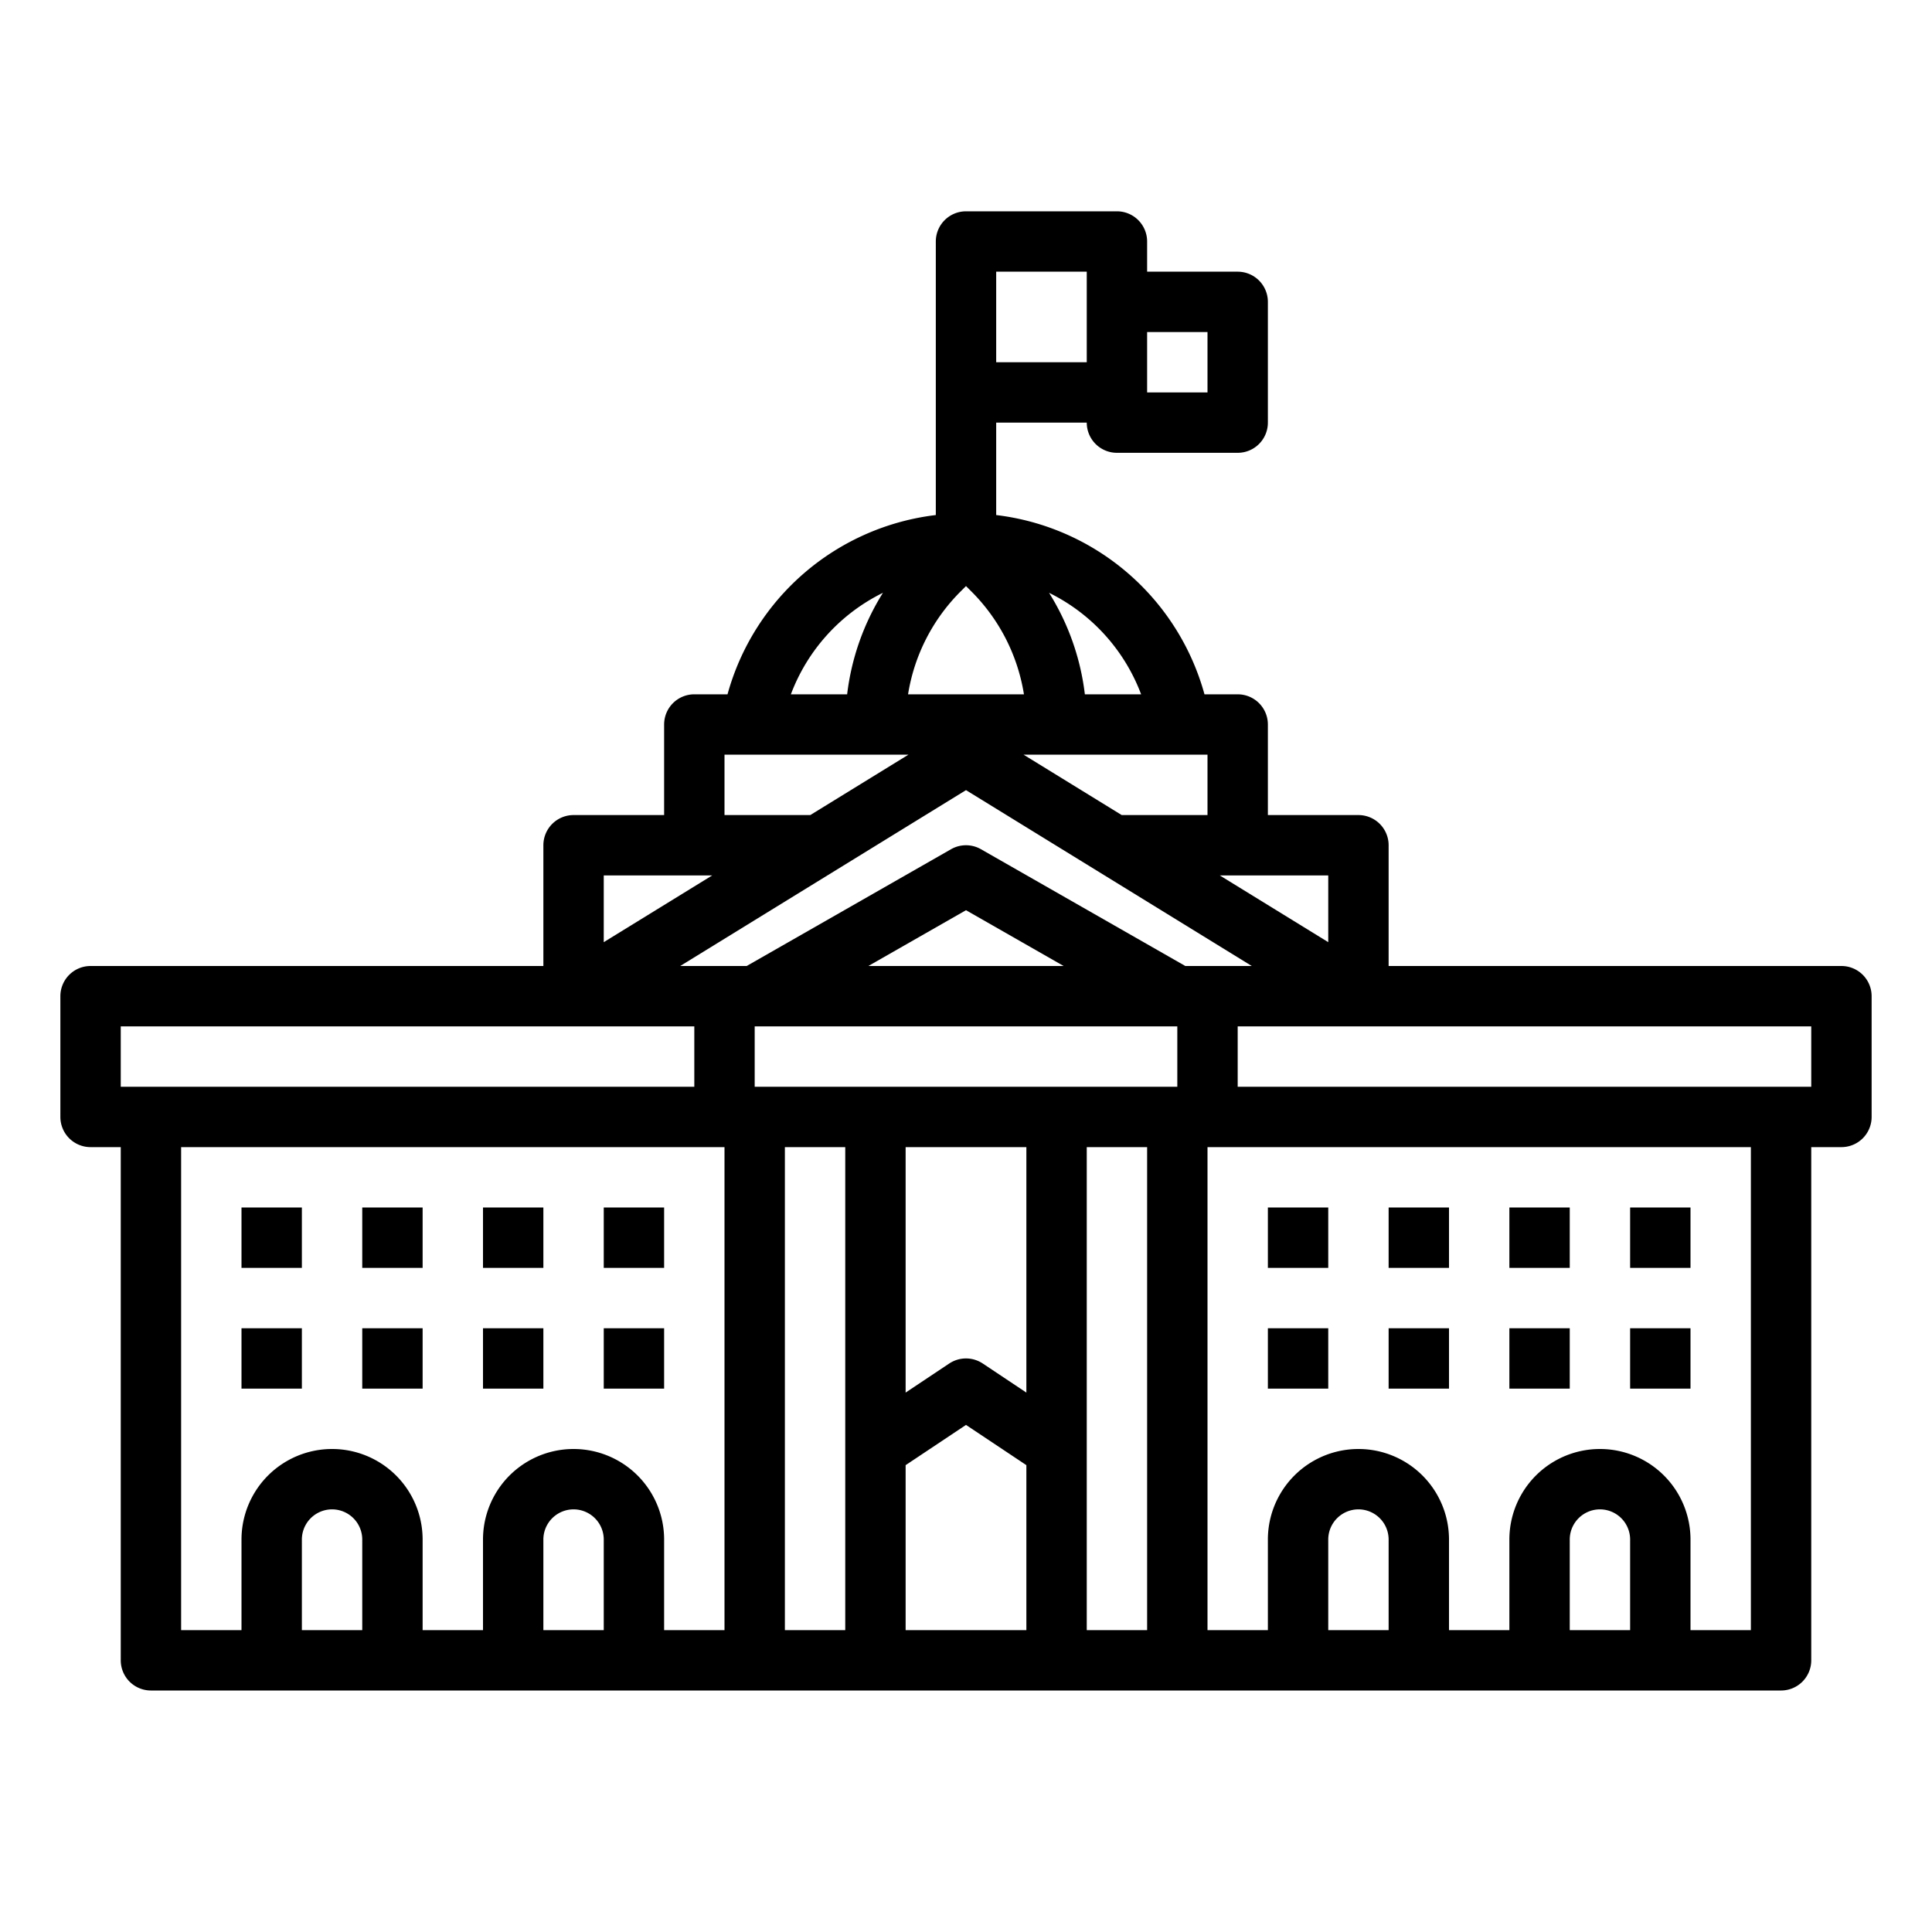 <svg height="512" viewBox="0 0 512 512" width="512" xmlns="http://www.w3.org/2000/svg"><g id="outline"><path d="m336 352h16v16h-16z"/><path d="m336 320h16v16h-16z"/><path d="m368 352h16v16h-16z"/><path d="m368 320h16v16h-16z"/><path d="m400 352h16v16h-16z"/><path d="m400 320h16v16h-16z"/><path d="m432 352h16v16h-16z"/><path d="m432 320h16v16h-16z"/><path d="m160 352h16v16h-16z"/><path d="m160 320h16v16h-16z"/><path d="m128 352h16v16h-16z"/><path d="m128 320h16v16h-16z"/><path d="m96 352h16v16h-16z"/><path d="m96 320h16v16h-16z"/><path d="m64 352h16v16h-16z"/><path d="m64 320h16v16h-16z"/><path d="m488 256h-120v-32a8 8 0 0 0 -8-8h-24v-24a8 8 0 0 0 -8-8h-8.8a65.3 65.3 0 0 0 -55.2-47.507v-24.493h24a8 8 0 0 0 8 8h32a8 8 0 0 0 8-8v-32a8 8 0 0 0 -8-8h-24v-8a8 8 0 0 0 -8-8h-40a8 8 0 0 0 -8 8v72.493a65.3 65.3 0 0 0 -55.2 47.507h-8.8a8 8 0 0 0 -8 8v24h-24a8 8 0 0 0 -8 8v32h-120a8 8 0 0 0 -8 8v32a8 8 0 0 0 8 8h8v136a8 8 0 0 0 8 8h432a8 8 0 0 0 8-8v-136h8a8 8 0 0 0 8-8v-32a8 8 0 0 0 -8-8zm-184-168h16v16h-16zm-40-16h24v24h-24zm88 160v17.684l-28.736-17.684zm-32-32v16h-22.736l-26-16zm-17.591-16h-14.909a65.224 65.224 0 0 0 -9.49-26.9 49.331 49.331 0 0 1 24.399 26.9zm-47.781-27.314 1.372-1.372 1.372 1.372a49.562 49.562 0 0 1 13.983 27.314h-30.71a49.562 49.562 0 0 1 13.983-27.314zm-20.641.414a65.224 65.224 0 0 0 -9.487 26.9h-14.909a49.331 49.331 0 0 1 24.396-26.9zm-41.987 42.9h48.736l-26 16h-22.736zm-32 32h28.736l-28.736 17.684zm-128 56v-16h152v16zm64 144h-16v-24a8 8 0 0 1 16 0zm64 0h-16v-24a8 8 0 0 1 16 0zm32 0h-16v-24a24 24 0 0 0 -48 0v24h-16v-24a24 24 0 0 0 -48 0v24h-16v-128h144zm32 0h-16v-128h16zm48 0h-32v-43.719l16-10.666 16 10.666zm0-62.948-11.562-7.708a8 8 0 0 0 -8.876 0l-11.562 7.708v-65.052h32zm32 62.948h-16v-128h16zm8-144h-112v-16h112zm-81.876-32 25.876-14.786 25.876 14.786zm29.845-30.946a8 8 0 0 0 -7.938 0l-54.155 30.946h-17.611l75.735-46.606 75.735 46.606h-17.611zm108.031 206.946h-16v-24a8 8 0 0 1 16 0zm64 0h-16v-24a8 8 0 0 1 16 0zm32 0h-16v-24a24 24 0 0 0 -48 0v24h-16v-24a24 24 0 0 0 -48 0v24h-16v-128h144zm16-144h-152v-16h152z"/></g></svg>

